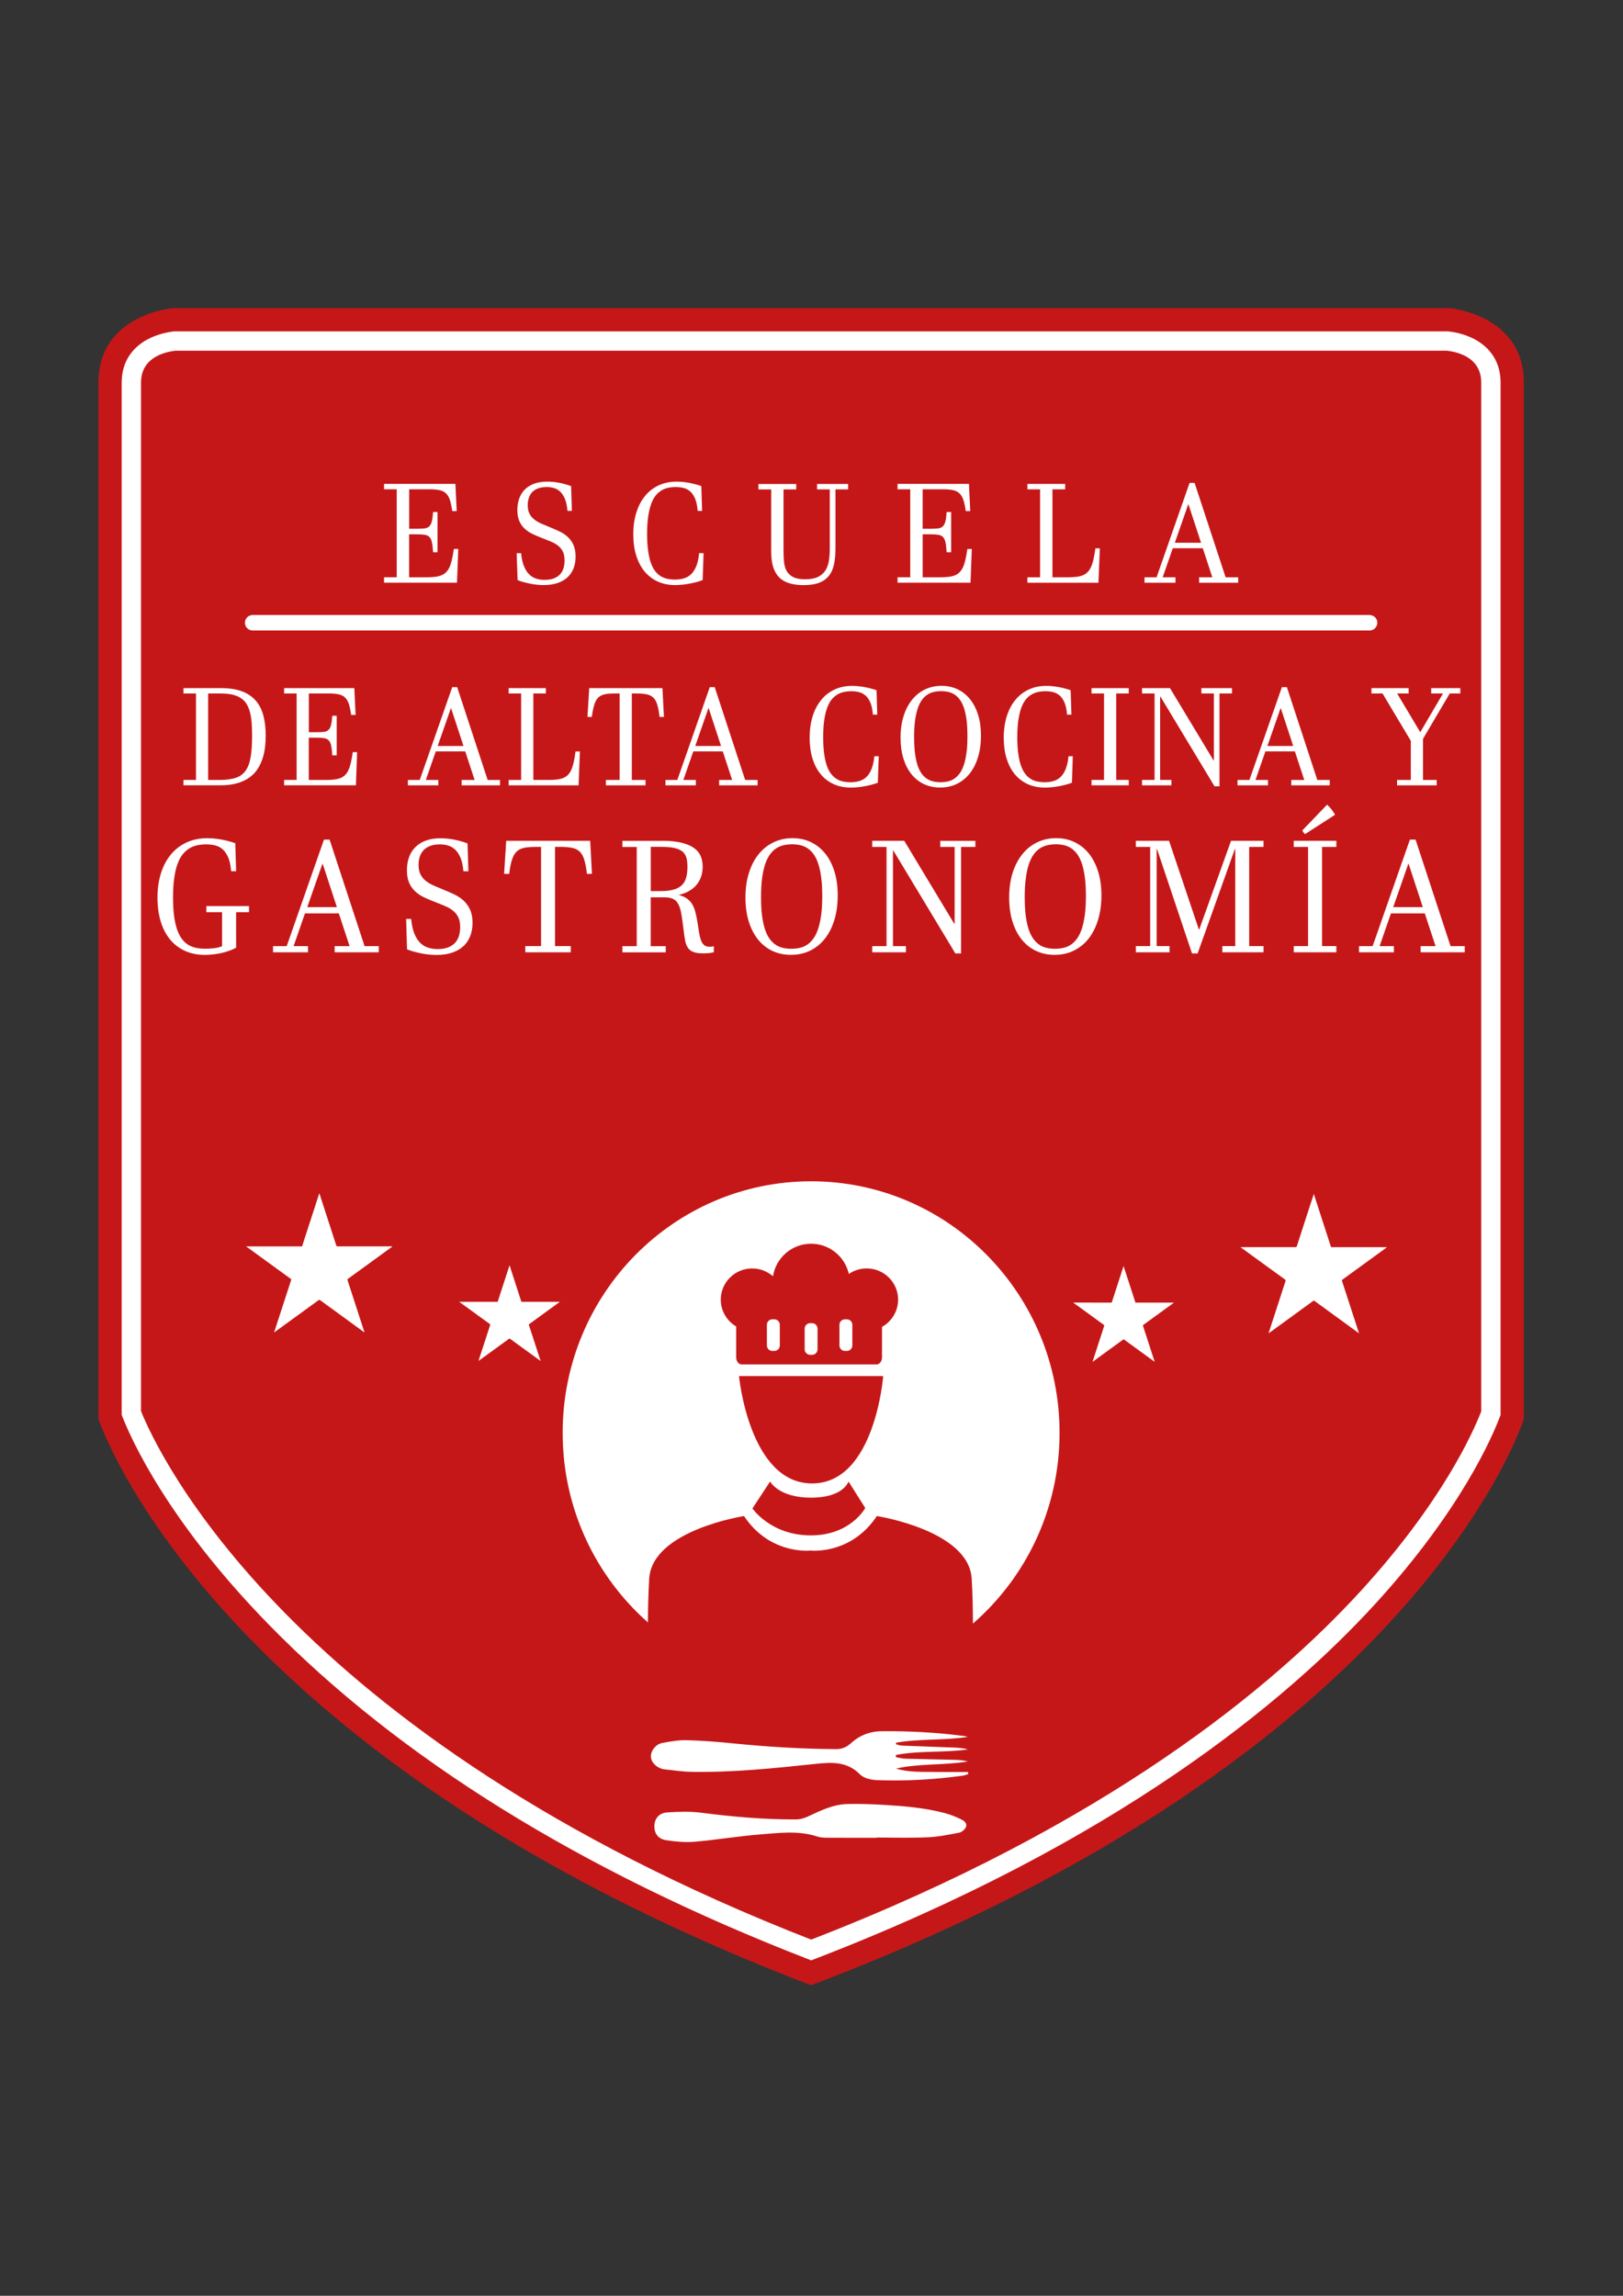 <?xml version="1.0" encoding="utf-8"?>
<!-- Generator: Adobe Illustrator 24.2.0, SVG Export Plug-In . SVG Version: 6.00 Build 0)  -->
<svg version="1.1" id="Capa_1" xmlns="http://www.w3.org/2000/svg" xmlns:xlink="http://www.w3.org/1999/xlink" x="0px" y="0px"
	 viewBox="0 0 595.28 841.89" style="enable-background:new 0 0 595.28 841.89;" xml:space="preserve">
<rect x="0" y="0" width="595.28" height="841.89" fill="#333333" stroke="none"/>
<style type="text/css">
	.st0{fill:#C61718;}
	.st1{fill:#FFFFFF;}
	.st2{fill-rule:evenodd;clip-rule:evenodd;fill:#FFFFFF;}
</style>
<g>
	<g>
		<path class="st0" d="M531.55,113H298.67h-1.16h-0.02h-2.2H63.45c0,0-27.34,2.18-27.34,27.34c0,25.16,0,379.95,0,379.95
			S75.85,643.41,297.51,728l0,0c0.09-0.03,0,0,0,0l0.28-0.11c223.35-84.61,261.11-207.6,261.11-207.6s0-354.79,0-379.95
			C558.89,115.18,531.55,113,531.55,113z"/>
		<path class="st1" d="M297.51,718.88l-1.27-0.5c-83.15-32.27-149.63-73.51-197.6-122.57c-37.1-37.95-50.53-68.05-53.78-76.37
			l-0.23-0.63V140.34c0-12.23,9.83-17.72,19.03-18.8l0.42-0.02h467.07l0.21,0.02c9.19,1.06,19.02,6.54,19.02,18.8v378.53l-0.24,0.61
			c-2.8,7.44-14.35,34.35-45.64,68.58c-32.93,36.01-95.34,87.86-205.7,130.33L297.51,718.88z M51.72,517.48
			c5.83,14.53,53.51,118.79,245.8,193.79c108.26-41.89,169.46-92.69,201.73-128.01c29.65-32.43,40.96-57.81,44.03-65.7V140.34
			c0-8.84-7.77-11.15-12.54-11.73H64.28c-4.78,0.6-12.56,2.92-12.56,11.73V517.48z"/>
		<path class="st1" d="M297.86,485.22h-0.71c-1.12,0-2.02,0.91-2.02,2.01v7.57c0,1.12,0.9,2.02,2.02,2.02h0.71c1.09,0,2-0.9,2-2.02
			v-7.57C299.86,486.13,298.95,485.22,297.86,485.22z"/>
		<path class="st1" d="M284,483.8h-0.7c-1.12,0-2.02,0.91-2.02,2.01v7.57c0,1.11,0.91,2.02,2.02,2.02h0.7c1.12,0,2.02-0.9,2.02-2.02
			v-7.57C286.02,484.71,285.11,483.8,284,483.8z"/>
		<path class="st1" d="M310.61,483.8h-0.7c-1.12,0-2.02,0.91-2.02,2.01v7.57c0,1.11,0.9,2.02,2.02,2.02h0.7
			c1.11,0,2.01-0.9,2.01-2.02v-7.57C312.63,484.71,311.72,483.8,310.61,483.8z"/>
		<path class="st1" d="M297.49,433.19c-50.33,0-91.12,41.3-91.12,92.24c0,27.76,12.11,52.62,31.28,69.54
			c0.01-5.11,0.14-10.67,0.47-16.08c1.06-17.74,34.77-22.94,34.77-22.94c8.9,13.41,22.41,12.81,24.25,12.67l0-0.03
			c0,0,0.05,0,0.11,0.01c0.06-0.01,0.12-0.01,0.12-0.01v0.03c1.83,0.14,15.34,0.74,24.24-12.67c0,0,33.71,5.2,34.78,22.94
			c0.34,5.57,0.45,11.27,0.46,16.49c19.45-16.91,31.77-41.98,31.77-69.95C388.63,474.49,347.83,433.19,297.49,433.19z
			 M297.38,563.04c-14.68,0-21.41-9.88-21.41-9.88l6.49-9.87c0,0,3.08,5.92,15.02,5.92c11.95,0,13.73-5.92,13.73-5.92l6.14,9.69
			C317.35,552.98,312.03,563.04,297.38,563.04z M297.86,543.99c-23.07,0-26.81-39.37-26.81-39.37h52.88
			C323.93,504.62,320.95,543.99,297.86,543.99z M323.5,486.58v11.2c0,1.42-0.91,2.58-2.01,2.58h-49.46c-1.11,0-2.01-1.16-2.01-2.58
			v-11.35c-3.38-1.99-5.66-5.65-5.66-9.84c0-6.31,5.16-11.44,11.52-11.44c2.93,0,5.58,1.09,7.63,2.86
			c1.08-6.76,6.91-11.92,13.98-11.92c6.77,0,12.42,4.74,13.85,11.08c1.85-1.28,4.11-2.03,6.53-2.03c6.36,0,11.54,5.13,11.54,11.44
			C329.41,480.88,327.01,484.61,323.5,486.58z"/>
		<path class="st2" d="M133.68,488.63c-1-0.72-1.92-1.39-2.85-2.07c-4.48-3.25-8.94-6.49-13.4-9.76c-0.25-0.18-0.41-0.15-0.64,0.02
			c-5.32,3.87-10.63,7.73-15.95,11.59c-0.07,0.06-0.15,0.11-0.3,0.2c0.28-0.85,0.54-1.62,0.78-2.41c1.82-5.57,3.62-11.17,5.45-16.76
			c0.08-0.24,0.02-0.37-0.18-0.51c-5.32-3.86-10.64-7.73-15.95-11.59c-0.1-0.08-0.2-0.15-0.37-0.28c6.88,0,13.7,0,20.52,0
			c2.11-6.49,4.2-12.96,6.33-19.51c0.55,1.71,1.09,3.32,1.6,4.94c1.54,4.72,3.07,9.45,4.6,14.19c0.09,0.29,0.23,0.37,0.52,0.37
			c6.54,0,13.1,0,19.66,0c0.12,0,0.25,0,0.47,0c-0.16,0.13-0.24,0.21-0.34,0.28c-5.32,3.87-10.64,7.73-15.96,11.59
			c-0.24,0.17-0.28,0.31-0.19,0.58c2.04,6.25,4.08,12.51,6.1,18.76C133.6,488.35,133.63,488.44,133.68,488.63z"/>
		<path class="st2" d="M198.27,499.08c-0.67-0.49-1.31-0.96-1.95-1.41c-3.08-2.25-6.15-4.47-9.23-6.71c-0.17-0.13-0.27-0.12-0.42,0
			c-3.66,2.66-7.31,5.32-10.97,7.97c-0.04,0.03-0.09,0.07-0.21,0.13c0.19-0.57,0.37-1.12,0.54-1.65c1.24-3.85,2.49-7.68,3.75-11.52
			c0.06-0.17,0.01-0.26-0.13-0.36c-3.66-2.65-7.31-5.31-10.97-7.96c-0.08-0.04-0.14-0.11-0.25-0.19c4.73,0,9.42,0,14.11,0
			c1.44-4.47,2.89-8.92,4.35-13.41c0.37,1.17,0.73,2.28,1.09,3.39c1.06,3.26,2.12,6.51,3.16,9.76c0.07,0.2,0.16,0.26,0.36,0.26
			c4.5,0,9.01,0,13.52,0c0.08,0,0.17,0,0.31,0c-0.11,0.08-0.17,0.13-0.23,0.18c-3.64,2.67-7.3,5.32-10.96,7.97
			c-0.17,0.12-0.21,0.21-0.14,0.4c1.41,4.29,2.81,8.59,4.2,12.89C198.22,498.9,198.23,498.96,198.27,499.08z"/>
		<path class="st2" d="M465.32,488.93c1-0.72,1.93-1.4,2.86-2.07c4.46-3.24,8.94-6.49,13.39-9.75c0.26-0.19,0.41-0.16,0.64,0.01
			c5.31,3.88,10.62,7.74,15.94,11.6c0.07,0.05,0.16,0.11,0.3,0.21c-0.27-0.86-0.53-1.63-0.77-2.41c-1.82-5.6-3.63-11.18-5.46-16.77
			c-0.08-0.25-0.02-0.37,0.18-0.52c5.32-3.86,10.64-7.72,15.95-11.59c0.11-0.06,0.21-0.16,0.37-0.29c-6.87,0-13.7,0-20.52,0
			c-2.11-6.49-4.21-12.96-6.32-19.5c-0.58,1.7-1.1,3.32-1.63,4.94c-1.54,4.73-3.06,9.45-4.59,14.18c-0.09,0.29-0.22,0.37-0.52,0.37
			c-6.56,0-13.11,0-19.65,0c-0.13,0-0.25,0-0.48,0c0.16,0.13,0.25,0.21,0.35,0.29c5.31,3.86,10.62,7.72,15.95,11.58
			c0.24,0.18,0.28,0.32,0.18,0.59c-2.02,6.25-4.06,12.51-6.09,18.76C465.4,488.65,465.38,488.74,465.32,488.93z"/>
		<path class="st2" d="M400.74,499.4c0.68-0.5,1.32-0.98,1.93-1.43c3.08-2.24,6.16-4.46,9.23-6.7c0.17-0.12,0.29-0.11,0.44,0
			c3.65,2.66,7.3,5.32,10.96,7.98c0.05,0.03,0.11,0.07,0.2,0.13c-0.18-0.58-0.35-1.12-0.53-1.65c-1.24-3.83-2.49-7.68-3.74-11.52
			c-0.05-0.17-0.02-0.25,0.12-0.36c3.65-2.65,7.31-5.31,10.96-7.96c0.07-0.05,0.14-0.11,0.25-0.2c-4.72,0-9.42,0-14.1,0
			c-1.45-4.47-2.89-8.9-4.36-13.41c-0.36,1.17-0.73,2.28-1.1,3.4c-1.05,3.25-2.11,6.49-3.16,9.74c-0.07,0.2-0.16,0.26-0.35,0.26
			c-4.51-0.01-9.01-0.01-13.51-0.01c-0.09,0-0.19,0-0.33,0c0.11,0.09,0.17,0.14,0.24,0.19c3.65,2.66,7.3,5.32,10.96,7.97
			c0.16,0.12,0.18,0.22,0.13,0.41c-1.4,4.29-2.79,8.59-4.18,12.9C400.78,499.2,400.76,499.26,400.74,499.4z"/>
		<path class="st1" d="M502.32,231.2H92.67c-1.57,0-2.84-1.26-2.84-2.83c0-1.57,1.27-2.84,2.84-2.84h409.66
			c1.56,0,2.84,1.27,2.84,2.84C505.16,229.94,503.88,231.2,502.32,231.2z"/>
		<g>
			<path class="st1" d="M150.06,193.9h3.04c1.05,0,1.92-0.05,2.62-0.13c0.71-0.09,1.26-0.32,1.69-0.71c0.42-0.4,0.76-1.01,0.96-1.83
				c0.23-0.82,0.37-1.97,0.47-3.48h1.64v14.77h-1.64c-0.08-1.52-0.22-2.71-0.41-3.57c-0.17-0.88-0.47-1.54-0.89-1.99
				c-0.43-0.44-0.99-0.73-1.7-0.84c-0.7-0.12-1.62-0.18-2.74-0.18h-3.04v15.76h6.16c1.21,0,2.27-0.05,3.2-0.15
				c0.92-0.1,1.71-0.29,2.39-0.55c0.68-0.26,1.27-0.64,1.77-1.12c0.49-0.48,0.92-1.11,1.27-1.87c0.36-0.77,0.66-1.7,0.91-2.8
				c0.26-1.1,0.48-2.4,0.7-3.9h1.63l-0.47,12.37h-26.76v-2h4.65v-32.26h-4.65v-1.99h26.17l0.48,10h-1.63
				c-0.24-1.67-0.52-3.02-0.86-4.06c-0.34-1.03-0.81-1.84-1.43-2.44c-0.61-0.59-1.41-0.99-2.38-1.2c-0.99-0.21-2.25-0.31-3.76-0.31
				h-7.37V193.9z"/>
			<path class="st1" d="M189.5,202.85h1.64c0.16,1.89,0.51,3.48,1.03,4.74c0.5,1.25,1.14,2.26,1.9,3.01
				c0.75,0.75,1.61,1.28,2.57,1.59c0.98,0.31,2.01,0.45,3.1,0.45c1.3,0,2.41-0.16,3.34-0.51c0.91-0.35,1.69-0.84,2.28-1.46
				c0.6-0.63,1.04-1.38,1.3-2.24c0.28-0.88,0.41-1.83,0.41-2.88c0-1.3-0.2-2.37-0.6-3.21c-0.4-0.84-0.96-1.55-1.68-2.15
				c-0.73-0.58-1.59-1.1-2.6-1.53c-1.02-0.43-2.12-0.87-3.34-1.34c-1.21-0.47-2.36-0.95-3.46-1.47c-1.09-0.51-2.05-1.15-2.9-1.92
				c-0.84-0.76-1.5-1.7-2-2.81c-0.49-1.11-0.74-2.47-0.74-4.12c0-1.55,0.24-2.97,0.71-4.25c0.45-1.28,1.15-2.37,2.07-3.28
				c0.92-0.91,2.05-1.61,3.41-2.11c1.37-0.49,2.95-0.74,4.74-0.74c0.72,0,1.45,0.03,2.22,0.1c0.76,0.08,1.52,0.19,2.27,0.34
				c0.76,0.14,1.5,0.32,2.23,0.53c0.72,0.21,1.42,0.43,2.07,0.68l0.28,9.06h-1.63c-0.14-1.8-0.45-3.26-0.92-4.39
				c-0.49-1.13-1.06-2.02-1.75-2.66c-0.7-0.64-1.47-1.09-2.32-1.32c-0.84-0.24-1.7-0.36-2.59-0.36c-1.18,0-2.2,0.15-3.08,0.46
				c-0.88,0.3-1.59,0.74-2.17,1.32c-0.58,0.57-1,1.28-1.29,2.1c-0.29,0.82-0.44,1.75-0.44,2.79c0,1.23,0.21,2.25,0.62,3.06
				c0.4,0.82,0.97,1.53,1.71,2.11c0.73,0.59,1.62,1.11,2.66,1.58c1.04,0.45,2.18,0.93,3.41,1.43c1.14,0.46,2.27,0.96,3.36,1.48
				c1.09,0.53,2.06,1.18,2.91,1.97c0.87,0.79,1.57,1.76,2.09,2.91c0.52,1.16,0.79,2.6,0.79,4.31c0,1.66-0.27,3.14-0.8,4.43
				c-0.54,1.3-1.3,2.39-2.3,3.28c-1.01,0.88-2.23,1.55-3.66,2.02c-1.45,0.46-3.09,0.7-4.9,0.7c-0.8,0-1.61-0.04-2.46-0.13
				c-0.85-0.08-1.67-0.2-2.51-0.38c-0.84-0.17-1.65-0.36-2.44-0.57c-0.8-0.22-1.53-0.46-2.2-0.75L189.5,202.85z"/>
			<path class="st1" d="M258.05,202.85l-0.33,9.88c-0.74,0.28-1.56,0.54-2.42,0.76c-0.85,0.23-1.73,0.41-2.61,0.57
				c-0.88,0.16-1.76,0.29-2.62,0.37c-0.87,0.08-1.66,0.13-2.41,0.13c-2.37,0-4.51-0.44-6.41-1.3c-1.9-0.86-3.51-2.1-4.85-3.71
				c-1.33-1.6-2.34-3.56-3.06-5.85c-0.71-2.29-1.06-4.88-1.06-7.76c0-2.94,0.37-5.61,1.12-7.98c0.74-2.38,1.8-4.41,3.2-6.1
				c1.37-1.69,3.06-2.98,5.01-3.89c1.98-0.91,4.16-1.35,6.59-1.35c0.68,0,1.4,0.03,2.16,0.1c0.77,0.08,1.54,0.19,2.32,0.33
				c0.77,0.15,1.55,0.31,2.33,0.52c0.77,0.19,1.51,0.42,2.22,0.67l0.28,9.1h-1.62c-0.15-1.81-0.44-3.29-0.92-4.43
				c-0.48-1.14-1.07-2.03-1.78-2.66c-0.71-0.63-1.52-1.07-2.42-1.3c-0.9-0.23-1.86-0.35-2.87-0.35c-1.02,0-2.01,0.1-2.91,0.3
				c-0.92,0.2-1.77,0.54-2.54,1.05c-0.79,0.5-1.5,1.17-2.13,1.99c-0.63,0.84-1.16,1.89-1.59,3.17c-0.43,1.29-0.78,2.8-1.03,4.55
				c-0.23,1.76-0.36,3.8-0.36,6.13c0,2.3,0.13,4.32,0.36,6.04c0.23,1.72,0.57,3.2,0.98,4.45c0.43,1.25,0.95,2.28,1.57,3.08
				c0.6,0.81,1.29,1.44,2.06,1.91c0.75,0.47,1.57,0.8,2.45,0.99c0.87,0.18,1.81,0.28,2.79,0.28c1.19,0,2.27-0.15,3.27-0.44
				c1-0.29,1.9-0.8,2.66-1.53c0.76-0.74,1.41-1.72,1.91-2.97c0.51-1.25,0.85-2.83,1.04-4.76H258.05z"/>
			<path class="st1" d="M287.38,201.98c0,1.43,0.06,2.78,0.18,4.05c0.11,1.26,0.43,2.36,0.95,3.31c0.53,0.95,1.31,1.7,2.38,2.26
				c1.06,0.55,2.54,0.83,4.43,0.83c1.94,0,3.49-0.29,4.67-0.85c1.18-0.58,2.09-1.37,2.74-2.38c0.64-1,1.08-2.19,1.29-3.56
				c0.21-1.37,0.32-2.86,0.32-4.45v-21.73h-4.66v-1.99h11.39v1.99h-4.64v21.45c0,2.23-0.17,4.2-0.5,5.89
				c-0.34,1.7-0.97,3.13-1.84,4.27c-0.89,1.15-2.09,2.02-3.59,2.61c-1.52,0.59-3.43,0.89-5.76,0.89c-2.09,0-3.86-0.25-5.38-0.73
				c-1.49-0.48-2.73-1.22-3.7-2.24c-0.96-1.02-1.67-2.3-2.14-3.87c-0.46-1.58-0.67-3.44-0.67-5.61v-22.65h-4.67v-1.99h13.86v1.99
				h-4.66V201.98z"/>
			<path class="st1" d="M338.42,193.9h3.05c1.04,0,1.92-0.05,2.61-0.13c0.69-0.09,1.26-0.32,1.69-0.71c0.43-0.4,0.75-1.01,0.97-1.83
				c0.22-0.82,0.37-1.97,0.46-3.48h1.66v14.77h-1.66c-0.08-1.52-0.22-2.71-0.4-3.57c-0.19-0.88-0.5-1.54-0.9-1.99
				c-0.43-0.44-1-0.73-1.71-0.84c-0.68-0.12-1.61-0.18-2.73-0.18h-3.05v15.76h6.16c1.23,0,2.29-0.05,3.2-0.15
				c0.92-0.1,1.71-0.29,2.4-0.55c0.69-0.26,1.27-0.64,1.75-1.12c0.49-0.48,0.91-1.11,1.28-1.87c0.36-0.77,0.66-1.7,0.9-2.8
				c0.25-1.1,0.48-2.4,0.7-3.9h1.63l-0.46,12.37h-26.77v-2h4.66v-32.26h-4.66v-1.99h26.19l0.47,10h-1.64
				c-0.22-1.67-0.51-3.02-0.86-4.06c-0.34-1.03-0.82-1.84-1.44-2.44c-0.61-0.59-1.4-0.99-2.39-1.2c-0.98-0.21-2.24-0.31-3.73-0.31
				h-7.39V193.9z"/>
			<path class="st1" d="M391.48,211.7c1.21,0,2.27-0.05,3.19-0.15c0.92-0.1,1.72-0.29,2.41-0.56c0.69-0.27,1.29-0.66,1.79-1.15
				c0.49-0.49,0.93-1.12,1.28-1.91c0.37-0.78,0.67-1.73,0.92-2.86c0.26-1.12,0.49-2.45,0.69-3.99h1.64l-0.52,12.62h-26.05v-2h4.65
				v-32.26h-4.65v-1.99h13.85v1.99h-4.66v32.26H391.48z"/>
			<path class="st1" d="M431.13,211.7v2h-11.35v-2h4.43l12.1-34.62h1.84l11.38,34.62h4.61v2h-14.34v-2h4.85l-3.49-10.65h-11.01
				l-3.7,10.65H431.13z M435.81,184.96l-4.91,14.07h9.62l-4.62-14.07H435.81z"/>
		</g>
		<g>
			<path class="st1" d="M67.29,287.98v-1.97h4.59V254.3h-4.59v-1.96h13.84c3.08,0,5.68,0.42,7.76,1.23
				c2.09,0.82,3.75,1.98,5.03,3.49c1.27,1.51,2.17,3.34,2.71,5.48c0.55,2.14,0.82,4.54,0.82,7.19c0,1.53-0.09,3.05-0.28,4.55
				c-0.19,1.49-0.53,2.91-1,4.27c-0.48,1.35-1.12,2.6-1.9,3.76c-0.81,1.16-1.82,2.15-3.07,2.99c-1.23,0.84-2.71,1.5-4.42,1.97
				c-1.7,0.48-3.71,0.71-5.99,0.71H67.29z M76.34,286.02h4.14c2.36,0,4.31-0.25,5.86-0.74c1.55-0.49,2.77-1.34,3.67-2.57
				c0.91-1.23,1.54-2.89,1.9-4.98c0.38-2.1,0.55-4.75,0.55-7.95c0-1.75-0.05-3.36-0.17-4.81c-0.11-1.45-0.33-2.75-0.64-3.9
				c-0.29-1.14-0.73-2.14-1.26-2.99c-0.53-0.84-1.25-1.55-2.09-2.11c-0.84-0.54-1.87-0.96-3.08-1.25c-1.2-0.27-2.62-0.41-4.25-0.41
				h-4.63V286.02z"/>
			<path class="st1" d="M113.24,268.51h2.99c1.03,0,1.9-0.05,2.57-0.12c0.69-0.08,1.24-0.32,1.66-0.7c0.43-0.39,0.74-0.98,0.95-1.79
				c0.22-0.81,0.37-1.95,0.46-3.42h1.62v14.52h-1.62c-0.08-1.49-0.21-2.66-0.39-3.52c-0.17-0.86-0.48-1.51-0.89-1.95
				c-0.42-0.45-0.97-0.71-1.65-0.83c-0.7-0.12-1.6-0.18-2.7-0.18h-2.99v15.5h6.07c1.2,0,2.23-0.05,3.14-0.14
				c0.9-0.11,1.69-0.28,2.36-0.54c0.67-0.27,1.25-0.63,1.73-1.11c0.49-0.47,0.9-1.09,1.25-1.84c0.36-0.75,0.65-1.67,0.9-2.75
				c0.24-1.08,0.47-2.36,0.69-3.83h1.59l-0.44,12.17h-26.33v-1.97h4.58V254.3h-4.58v-1.96h25.75l0.46,9.84h-1.61
				c-0.24-1.63-0.52-2.96-0.84-3.98c-0.35-1.03-0.81-1.83-1.41-2.41c-0.61-0.58-1.4-0.97-2.36-1.18c-0.97-0.21-2.19-0.31-3.67-0.31
				h-7.26V268.51z"/>
			<path class="st1" d="M160.77,286.02v1.97H149.6v-1.97h4.35l11.92-34.04h1.81l11.18,34.04h4.54v1.97h-14.09v-1.97h4.77
				l-3.44-10.47h-10.81l-3.64,10.47H160.77z M165.37,259.72l-4.84,13.84H170l-4.55-13.84H165.37z"/>
			<path class="st1" d="M201.02,286.02c1.18,0,2.23-0.05,3.13-0.14c0.9-0.11,1.68-0.29,2.36-0.55c0.68-0.27,1.27-0.65,1.75-1.12
				c0.49-0.49,0.92-1.11,1.26-1.88c0.34-0.76,0.65-1.7,0.9-2.81c0.24-1.1,0.48-2.42,0.67-3.94h1.61l-0.5,12.41h-25.63v-1.97h4.57
				V254.3h-4.57v-1.96h13.63v1.96h-4.58v31.71H201.02z"/>
			<path class="st1" d="M216.12,252.34h26.85l0.55,10.57h-1.6c-0.22-1.83-0.49-3.3-0.83-4.43c-0.33-1.13-0.81-2-1.42-2.61
				c-0.62-0.61-1.41-1.03-2.39-1.24c-0.98-0.21-2.21-0.32-3.7-0.32h-1.84v31.71h5.03v1.97h-14.54v-1.97h5.04V254.3h-1.74
				c-0.99,0-1.87,0.05-2.65,0.12c-0.76,0.08-1.43,0.24-2,0.46c-0.58,0.24-1.07,0.55-1.47,0.96c-0.42,0.41-0.76,0.93-1.05,1.57
				c-0.3,0.63-0.54,1.4-0.74,2.3c-0.22,0.89-0.39,1.96-0.55,3.19h-1.6L216.12,252.34z"/>
			<path class="st1" d="M255.22,286.02v1.97h-11.14v-1.97h4.35l11.9-34.04h1.81l11.17,34.04h4.55v1.97h-14.1v-1.97h4.78l-3.44-10.47
				h-10.82l-3.64,10.47H255.22z M259.83,259.72L255,273.56h9.46l-4.53-13.84H259.83z"/>
			<path class="st1" d="M322.3,277.32l-0.33,9.71c-0.74,0.28-1.51,0.52-2.37,0.75c-0.84,0.22-1.7,0.41-2.57,0.56
				c-0.88,0.16-1.73,0.28-2.58,0.36c-0.85,0.08-1.63,0.12-2.37,0.12c-2.33,0-4.44-0.42-6.31-1.27c-1.88-0.85-3.47-2.06-4.76-3.64
				c-1.32-1.59-2.31-3.51-3.01-5.76c-0.7-2.26-1.04-4.81-1.04-7.63c0-2.9,0.37-5.5,1.09-7.84c0.73-2.35,1.78-4.34,3.14-6
				c1.35-1.66,3-2.93,4.94-3.83c1.92-0.9,4.08-1.33,6.47-1.33c0.67,0,1.39,0.03,2.13,0.11c0.76,0.07,1.52,0.19,2.28,0.32
				c0.77,0.13,1.54,0.3,2.29,0.5c0.76,0.2,1.5,0.42,2.19,0.67l0.27,8.95h-1.6c-0.14-1.78-0.43-3.23-0.9-4.35
				c-0.47-1.12-1.05-1.99-1.75-2.61c-0.71-0.62-1.49-1.05-2.38-1.28c-0.9-0.24-1.84-0.35-2.82-0.35c-1.02,0-1.97,0.1-2.87,0.3
				c-0.9,0.19-1.73,0.54-2.51,1.03c-0.77,0.49-1.46,1.14-2.1,1.95c-0.6,0.83-1.13,1.87-1.56,3.12c-0.43,1.25-0.76,2.75-1,4.47
				c-0.24,1.73-0.34,3.73-0.34,6.02c0,2.27,0.11,4.25,0.34,5.95c0.22,1.7,0.55,3.15,0.97,4.39c0.42,1.22,0.93,2.23,1.54,3.02
				c0.61,0.8,1.29,1.43,2.03,1.89c0.73,0.47,1.54,0.79,2.4,0.96c0.87,0.18,1.79,0.28,2.75,0.28c1.16,0,2.23-0.15,3.22-0.44
				c0.99-0.28,1.86-0.78,2.61-1.5c0.76-0.72,1.39-1.7,1.87-2.92c0.5-1.22,0.85-2.79,1.03-4.68H322.3z"/>
			<path class="st1" d="M330.3,270.49c0-2.93,0.38-5.56,1.12-7.9c0.74-2.34,1.77-4.33,3.09-5.97c1.33-1.65,2.91-2.91,4.76-3.8
				c1.83-0.88,3.86-1.32,6.06-1.32c2.17,0,4.13,0.43,5.92,1.28c1.78,0.86,3.29,2.08,4.57,3.66c1.27,1.59,2.25,3.52,2.94,5.77
				c0.7,2.26,1.04,4.78,1.04,7.58c0,2.75-0.33,5.29-1.02,7.62c-0.67,2.33-1.65,4.34-2.94,6.02c-1.28,1.69-2.85,3-4.72,3.95
				c-1.84,0.94-3.95,1.42-6.28,1.42c-2.19,0-4.19-0.42-5.98-1.27c-1.79-0.85-3.31-2.07-4.58-3.65c-1.27-1.59-2.24-3.51-2.95-5.78
				C330.65,275.85,330.3,273.3,330.3,270.49z M335.28,270.35c0,2.26,0.11,4.23,0.32,5.92c0.23,1.69,0.54,3.15,0.93,4.37
				c0.43,1.21,0.91,2.22,1.48,3.02c0.58,0.8,1.24,1.43,1.96,1.91c0.72,0.47,1.49,0.8,2.34,1c0.84,0.19,1.71,0.28,2.65,0.28
				c0.94,0,1.82-0.09,2.67-0.28c0.85-0.19,1.63-0.52,2.37-1.01c0.73-0.48,1.39-1.13,1.99-1.95c0.6-0.82,1.11-1.85,1.53-3.1
				c0.42-1.26,0.74-2.74,0.97-4.47c0.25-1.73,0.34-3.74,0.34-6.05c0-2.25-0.09-4.23-0.31-5.92c-0.22-1.69-0.53-3.16-0.94-4.38
				c-0.4-1.23-0.91-2.24-1.48-3.04c-0.58-0.8-1.21-1.44-1.94-1.92c-0.71-0.47-1.47-0.8-2.32-0.99c-0.85-0.19-1.73-0.29-2.67-0.29
				c-0.92,0-1.83,0.1-2.68,0.3c-0.85,0.19-1.65,0.53-2.38,1c-0.72,0.48-1.39,1.13-1.99,1.95c-0.59,0.83-1.11,1.86-1.52,3.1
				c-0.42,1.25-0.75,2.73-0.99,4.46C335.38,266.02,335.28,268.04,335.28,270.35z"/>
			<path class="st1" d="M393.48,277.32l-0.32,9.71c-0.74,0.28-1.51,0.52-2.36,0.75c-0.87,0.22-1.72,0.41-2.59,0.56
				c-0.87,0.16-1.73,0.28-2.58,0.36c-0.84,0.08-1.63,0.12-2.36,0.12c-2.35,0-4.45-0.42-6.32-1.27c-1.87-0.85-3.46-2.06-4.75-3.64
				c-1.32-1.59-2.3-3.51-3.01-5.76c-0.69-2.26-1.04-4.81-1.04-7.63c0-2.9,0.38-5.5,1.1-7.84c0.74-2.35,1.78-4.34,3.15-6
				c1.34-1.66,2.99-2.93,4.94-3.83c1.92-0.9,4.08-1.33,6.46-1.33c0.67,0,1.38,0.03,2.13,0.11c0.75,0.07,1.51,0.19,2.29,0.32
				c0.78,0.13,1.53,0.3,2.29,0.5c0.75,0.2,1.48,0.42,2.18,0.67l0.28,8.95h-1.6c-0.14-1.78-0.43-3.23-0.9-4.35
				c-0.46-1.12-1.05-1.99-1.75-2.61c-0.72-0.62-1.51-1.05-2.39-1.28c-0.89-0.24-1.83-0.35-2.83-0.35c-1,0-1.96,0.1-2.86,0.3
				c-0.9,0.19-1.75,0.54-2.5,1.03c-0.79,0.49-1.47,1.14-2.09,1.95c-0.62,0.83-1.14,1.87-1.57,3.12c-0.44,1.25-0.76,2.75-1.01,4.47
				c-0.23,1.73-0.35,3.73-0.35,6.02c0,2.27,0.12,4.25,0.35,5.95c0.22,1.7,0.55,3.15,0.98,4.39c0.42,1.22,0.93,2.23,1.54,3.02
				c0.6,0.8,1.27,1.43,2.02,1.89c0.74,0.47,1.54,0.79,2.41,0.96c0.87,0.18,1.78,0.28,2.76,0.28c1.15,0,2.22-0.15,3.22-0.44
				c0.99-0.28,1.85-0.78,2.61-1.5c0.76-0.72,1.38-1.7,1.87-2.92c0.5-1.22,0.84-2.79,1.02-4.68H393.48z"/>
			<path class="st1" d="M409.4,254.3v31.71h4.59v1.97h-13.64v-1.97h4.58V254.3h-4.58v-1.96h13.64v1.96H409.4z"/>
			<path class="st1" d="M447.28,288.35h-1.82l-19.83-32.89l-0.12,0.02v30.53h4.14v1.97h-10.77v-1.97h4.59V254.3h-4.59v-1.96h10.24
				l16,26.54l0.1-0.02V254.3h-4.58v-1.96h11.23v1.96h-4.59V288.35z"/>
			<path class="st1" d="M465.07,286.02v1.97H453.9v-1.97h4.36l11.91-34.04H472l11.16,34.04h4.55v1.97h-14.09v-1.97h4.76l-3.45-10.47
				h-10.81l-3.64,10.47H465.07z M469.68,259.72l-4.83,13.84h9.47l-4.55-13.84H469.68z"/>
			<path class="st1" d="M503.02,252.34h13.63v1.96h-4.21l8.48,14.21l8.34-14.21h-4.33v-1.96h10.68v1.96h-3.88l-9.81,16.64v15.08
				h5.03v1.97h-14.54v-1.97h5.05v-14.34l-10.38-17.37h-4.06V252.34z"/>
		</g>
		<g>
			<path class="st1" d="M86.61,347.55c-0.84,0.45-1.76,0.84-2.75,1.18c-0.97,0.33-1.95,0.61-2.95,0.82c-1.01,0.2-2,0.37-2.98,0.46
				c-0.98,0.11-1.89,0.16-2.73,0.16c-2.74,0-5.17-0.49-7.33-1.46c-2.16-0.98-3.98-2.37-5.49-4.18c-1.5-1.82-2.64-4.02-3.43-6.6
				c-0.79-2.59-1.19-5.51-1.19-8.75c0-3.32,0.44-6.32,1.29-9.01c0.87-2.69,2.08-4.98,3.68-6.88c1.59-1.9,3.52-3.37,5.77-4.39
				c2.25-1.02,4.77-1.53,7.55-1.53c1.59,0,3.29,0.17,5.1,0.49c1.8,0.33,3.51,0.78,5.14,1.34l0.32,10.28h-1.84
				c-0.16-2.05-0.5-3.71-1.05-5c-0.55-1.29-1.21-2.29-2.02-3c-0.81-0.71-1.73-1.2-2.75-1.46c-1.03-0.26-2.11-0.39-3.25-0.39
				c-1.19,0-2.31,0.12-3.38,0.34c-1.04,0.23-2.04,0.62-2.94,1.19c-0.91,0.56-1.74,1.32-2.46,2.25c-0.74,0.95-1.35,2.14-1.87,3.58
				c-0.51,1.44-0.91,3.16-1.17,5.14c-0.28,1.99-0.41,4.28-0.41,6.91c0,2.59,0.12,4.85,0.37,6.79c0.26,1.95,0.63,3.61,1.12,5.01
				c0.47,1.38,1.06,2.54,1.75,3.45c0.68,0.93,1.47,1.65,2.32,2.17c0.87,0.52,1.81,0.89,2.81,1.11c1.02,0.22,2.1,0.33,3.23,0.33
				c1.13,0,2.23-0.05,3.31-0.16c1.07-0.1,2.09-0.35,3.08-0.75v-12.47h-5.78v-2.24h15.65v2.24h-4.73V347.55z"/>
			<path class="st1" d="M112.97,346.96v2.26h-12.82v-2.26h5.01l13.66-39.06h2.07l12.83,39.06h5.2v2.26h-16.18v-2.26h5.48
				l-3.95-12.01h-12.41l-4.18,12.01H112.97z M118.24,316.79l-5.54,15.87h10.86l-5.2-15.87H118.24z"/>
			<path class="st1" d="M148.96,336.97h1.84c0.2,2.13,0.58,3.92,1.16,5.36c0.57,1.42,1.29,2.55,2.13,3.4
				c0.86,0.84,1.82,1.45,2.92,1.79c1.09,0.35,2.26,0.52,3.49,0.52c1.47,0,2.73-0.2,3.77-0.59c1.04-0.4,1.91-0.95,2.57-1.65
				c0.67-0.7,1.18-1.55,1.48-2.53c0.29-0.99,0.46-2.07,0.46-3.25c0-1.46-0.22-2.67-0.67-3.61c-0.47-0.95-1.09-1.75-1.92-2.41
				c-0.8-0.67-1.79-1.25-2.93-1.73c-1.14-0.49-2.39-1-3.75-1.52c-1.38-0.53-2.67-1.08-3.91-1.66c-1.23-0.58-2.33-1.3-3.27-2.17
				c-0.95-0.86-1.69-1.91-2.26-3.16c-0.55-1.25-0.82-2.8-0.82-4.66c0-1.74,0.26-3.33,0.78-4.78c0.52-1.45,1.31-2.68,2.35-3.7
				c1.04-1.02,2.3-1.82,3.84-2.38c1.53-0.56,3.32-0.84,5.35-0.84c0.81,0,1.64,0.05,2.5,0.13c0.86,0.08,1.71,0.2,2.56,0.38
				c0.84,0.16,1.68,0.37,2.51,0.6c0.83,0.23,1.6,0.49,2.34,0.77l0.32,10.22h-1.84c-0.16-2.03-0.51-3.68-1.05-4.96
				c-0.55-1.27-1.21-2.27-1.99-3c-0.78-0.71-1.64-1.21-2.6-1.49c-0.96-0.28-1.94-0.41-2.93-0.41c-1.34,0-2.5,0.17-3.47,0.52
				c-0.99,0.35-1.79,0.85-2.45,1.49c-0.64,0.65-1.13,1.44-1.46,2.37c-0.32,0.92-0.49,1.97-0.49,3.13c0,1.4,0.23,2.54,0.69,3.46
				c0.45,0.92,1.1,1.71,1.92,2.38c0.84,0.67,1.83,1.26,2.99,1.77c1.17,0.52,2.46,1.06,3.85,1.63c1.29,0.52,2.55,1.08,3.78,1.66
				c1.22,0.6,2.33,1.34,3.31,2.23c0.96,0.89,1.75,1.99,2.35,3.29c0.59,1.3,0.9,2.93,0.9,4.85c0,1.87-0.31,3.55-0.91,5.01
				c-0.61,1.47-1.46,2.7-2.61,3.69c-1.12,1-2.5,1.76-4.13,2.28c-1.62,0.53-3.46,0.79-5.51,0.79c-0.9,0-1.82-0.05-2.78-0.14
				c-0.96-0.09-1.9-0.24-2.84-0.43c-0.94-0.19-1.85-0.4-2.74-0.64c-0.9-0.25-1.74-0.53-2.5-0.85L148.96,336.97z"/>
			<path class="st1" d="M185.67,308.32h30.8l0.64,12.13h-1.84c-0.25-2.1-0.56-3.8-0.95-5.1c-0.39-1.29-0.94-2.29-1.63-2.99
				c-0.71-0.71-1.63-1.17-2.75-1.42c-1.13-0.25-2.53-0.37-4.23-0.37h-2.14v36.38h5.78v2.26h-16.68v-2.26h5.78v-36.38h-2
				c-1.14,0-2.15,0.05-3.03,0.14c-0.86,0.1-1.64,0.27-2.28,0.54c-0.67,0.26-1.24,0.62-1.71,1.09c-0.48,0.48-0.87,1.07-1.21,1.8
				c-0.33,0.74-0.63,1.62-0.85,2.65c-0.25,1.03-0.45,2.25-0.61,3.66h-1.86L185.67,308.32z"/>
			<path class="st1" d="M242.79,308.32c2.78,0,5.12,0.23,7.04,0.68c1.9,0.45,3.45,1.09,4.62,1.91c1.19,0.83,2.01,1.82,2.53,3
				c0.5,1.17,0.75,2.47,0.75,3.9c0,1.24-0.17,2.41-0.53,3.53c-0.36,1.1-0.9,2.09-1.62,3c-0.72,0.9-1.62,1.67-2.7,2.32
				c-1.07,0.65-2.34,1.14-3.79,1.49v0.1c1.2,0.31,2.2,0.74,2.97,1.33c0.78,0.58,1.42,1.29,1.9,2.14c0.49,0.84,0.86,1.81,1.12,2.89
				c0.29,1.07,0.52,2.26,0.73,3.55c0.21,1.34,0.4,2.55,0.57,3.65c0.17,1.1,0.39,2.04,0.66,2.84c0.29,0.8,0.66,1.42,1.15,1.86
				c0.48,0.45,1.14,0.66,2.01,0.66c0.15,0,0.38,0,0.66-0.02c0.29-0.02,0.62-0.06,0.96-0.12v2.17c-0.31,0.08-0.62,0.14-0.98,0.2
				c-0.36,0.07-0.7,0.1-1.06,0.12c-0.36,0.03-0.7,0.05-1.07,0.07c-0.33,0-0.63,0.01-0.89,0.01c-1.54,0-2.73-0.17-3.59-0.53
				c-0.88-0.34-1.54-0.89-1.99-1.62c-0.48-0.74-0.8-1.66-0.99-2.76c-0.19-1.11-0.38-2.42-0.55-3.94c-0.28-2.2-0.52-4.06-0.79-5.57
				c-0.26-1.5-0.63-2.7-1.12-3.61c-0.47-0.91-1.11-1.55-1.91-1.93c-0.8-0.4-1.9-0.59-3.27-0.59h-4.94v17.92h5.51v2.26h-15.9v-2.26
				h5.26v-36.38h-5.26v-2.25H242.79z M238.69,326.78h3.49c1.9,0,3.47-0.17,4.74-0.51c1.27-0.34,2.29-0.87,3.08-1.59
				c0.78-0.72,1.33-1.64,1.64-2.76c0.33-1.12,0.49-2.46,0.49-4.04c0-1.32-0.12-2.43-0.38-3.37c-0.27-0.92-0.76-1.69-1.46-2.26
				c-0.71-0.58-1.69-1.01-2.95-1.29c-1.25-0.28-2.88-0.41-4.87-0.41h-3.78V326.78z"/>
			<path class="st1" d="M273.42,329.15c0-3.36,0.43-6.38,1.28-9.06c0.84-2.69,2.02-4.97,3.56-6.85c1.53-1.89,3.34-3.34,5.45-4.35
				c2.11-1.01,4.44-1.53,6.95-1.53c2.49,0,4.77,0.49,6.8,1.48c2.04,0.98,3.79,2.39,5.24,4.2c1.45,1.82,2.58,4.03,3.37,6.62
				c0.8,2.58,1.19,5.48,1.19,8.69c0,3.15-0.38,6.07-1.16,8.74c-0.78,2.67-1.89,4.97-3.37,6.9c-1.47,1.94-3.27,3.44-5.4,4.53
				c-2.13,1.08-4.54,1.63-7.22,1.63c-2.53,0-4.81-0.49-6.86-1.46c-2.06-0.98-3.79-2.38-5.26-4.2c-1.45-1.82-2.57-4.02-3.38-6.62
				C273.81,335.29,273.42,332.38,273.42,329.15z M279.13,328.98c0,2.59,0.12,4.86,0.37,6.8c0.26,1.95,0.61,3.61,1.07,5.01
				c0.47,1.4,1.03,2.56,1.7,3.47c0.67,0.93,1.41,1.65,2.23,2.2c0.82,0.55,1.72,0.93,2.69,1.14c0.97,0.22,1.97,0.32,3.05,0.32
				c1.07,0,2.09-0.1,3.06-0.32c0.98-0.21,1.89-0.6,2.73-1.15c0.83-0.56,1.6-1.3,2.28-2.24c0.69-0.94,1.27-2.13,1.75-3.56
				c0.48-1.44,0.86-3.14,1.13-5.12c0.27-1.98,0.39-4.29,0.39-6.94c0-2.59-0.12-4.85-0.38-6.8c-0.25-1.94-0.6-3.62-1.08-5.03
				c-0.46-1.41-1.02-2.57-1.69-3.49c-0.67-0.92-1.4-1.65-2.22-2.19c-0.83-0.54-1.71-0.93-2.67-1.14c-0.96-0.22-1.99-0.33-3.04-0.33
				c-1.07,0-2.09,0.12-3.08,0.34c-0.98,0.23-1.89,0.61-2.74,1.16c-0.82,0.54-1.59,1.29-2.29,2.24c-0.67,0.95-1.25,2.13-1.75,3.56
				c-0.47,1.42-0.84,3.13-1.12,5.12C279.26,324.01,279.13,326.32,279.13,328.98z"/>
			<path class="st1" d="M352.5,349.63h-2.1l-22.74-37.73l-0.14,0.03v35.03h4.75v2.26h-12.35v-2.26h5.24v-36.38h-5.24v-2.25h11.74
				l18.35,30.45l0.13-0.03v-28.17h-5.27v-2.25h12.88v2.25h-5.26V349.63z"/>
			<path class="st1" d="M370.14,329.15c0-3.36,0.43-6.38,1.26-9.06c0.86-2.69,2.05-4.97,3.57-6.85c1.52-1.89,3.33-3.34,5.44-4.35
				c2.12-1.01,4.44-1.53,6.96-1.53c2.48,0,4.77,0.49,6.79,1.48c2.04,0.98,3.8,2.39,5.25,4.2c1.45,1.82,2.58,4.03,3.37,6.62
				c0.8,2.58,1.2,5.48,1.2,8.69c0,3.15-0.39,6.07-1.17,8.74c-0.79,2.67-1.91,4.97-3.37,6.9c-1.48,1.94-3.28,3.44-5.42,4.53
				c-2.11,1.08-4.53,1.63-7.21,1.63c-2.52,0-4.8-0.49-6.85-1.46c-2.06-0.98-3.8-2.38-5.26-4.2c-1.45-1.82-2.57-4.02-3.37-6.62
				C370.54,335.29,370.14,332.38,370.14,329.15z M375.84,328.98c0,2.59,0.12,4.86,0.37,6.8c0.26,1.95,0.61,3.61,1.08,5.01
				c0.46,1.4,1.04,2.56,1.71,3.47c0.67,0.93,1.41,1.65,2.22,2.2c0.82,0.55,1.72,0.93,2.68,1.14c0.97,0.22,1.99,0.32,3.05,0.32
				c1.07,0,2.1-0.1,3.07-0.32c0.97-0.21,1.87-0.6,2.72-1.15c0.83-0.56,1.59-1.3,2.28-2.24c0.67-0.94,1.27-2.13,1.75-3.56
				c0.48-1.44,0.85-3.14,1.12-5.12c0.26-1.98,0.4-4.29,0.4-6.94c0-2.59-0.13-4.85-0.38-6.8c-0.26-1.94-0.62-3.62-1.07-5.03
				c-0.48-1.41-1.05-2.57-1.7-3.49c-0.67-0.92-1.42-1.65-2.22-2.19c-0.82-0.54-1.7-0.93-2.67-1.14c-0.97-0.22-1.97-0.33-3.05-0.33
				c-1.06,0-2.09,0.12-3.07,0.34c-0.98,0.23-1.88,0.61-2.74,1.16c-0.83,0.54-1.59,1.29-2.27,2.24c-0.7,0.95-1.26,2.13-1.75,3.56
				c-0.49,1.42-0.86,3.13-1.11,5.12C375.96,324.01,375.84,326.32,375.84,328.98z"/>
			<path class="st1" d="M453.07,346.96V311.3h-0.13l-13.68,38.33h-2.06l-12.83-38.27h-0.14v35.59h4.73v2.26h-12.36v-2.26h5.26
				v-36.38h-5.26v-2.25h12.18l10.95,32.56h0.11l11.68-32.56h11.92v2.25h-5.26v36.38h5.26v2.26h-15.11v-2.26H453.07z"/>
			<path class="st1" d="M484.9,310.57v36.38h5.25v2.26h-15.64v-2.26h5.26v-36.38h-5.26v-2.25h15.64v2.25H484.9z M478.67,305.87
				c-0.43-0.35-0.78-0.81-1-1.35l9.06-9.43c0.56,0.47,1.1,1.02,1.59,1.65c0.5,0.63,0.95,1.32,1.35,2.04L478.67,305.87z"/>
			<path class="st1" d="M511.25,346.96v2.26h-12.79v-2.26h4.99l13.67-39.06h2.08l12.83,39.06h5.2v2.26h-16.17v-2.26h5.47
				l-3.95-12.01h-12.41L506,346.96H511.25z M516.53,316.79L511,332.66h10.85l-5.2-15.87H516.53z"/>
		</g>
	</g>
	<g>
		<path class="st2" d="M354.95,636.94c-8.75,1.35-17.61,0.59-26.27,2.12c-0.03,0.18-0.05,0.38-0.07,0.57
			c0.73,0.17,1.45,0.46,2.19,0.5c6.52,0.27,13.05,0.49,19.58,0.74c1.55,0.06,3.09,0.23,4.62,0.65c-8.76,1.28-17.69,0.35-26.38,2.04
			c-0.01,0.26-0.03,0.53-0.03,0.79c1.12,0.2,2.23,0.55,3.37,0.58c6.08,0.18,12.14,0.26,18.22,0.41c1.6,0.04,3.21,0.2,4.82,0.6
			c-8.73,1.47-17.69,0.66-26.36,2.61c4.34,1.33,8.79,1.19,13.22,1.23c4.4,0.05,8.78,0.02,13.18,0.02c0.04,0.25,0.06,0.52,0.11,0.76
			c-0.66,0.19-1.3,0.49-1.97,0.58c-10.52,1.46-21.11,2.05-31.73,1.64c-2.06-0.09-4.66-0.71-6.01-2.08
			c-4.75-4.82-10.31-4.5-16.29-3.87c-15.23,1.59-30.46,3.21-45.79,2.91c-3.25-0.06-6.5-0.6-9.75-0.91
			c-0.17-0.03-0.34-0.05-0.51-0.09c-2.52-0.63-4.35-2.6-4.36-4.69c-0.02-2.07,1.77-4.43,4.16-4.89c2.92-0.55,5.92-1.08,8.85-1.02
			c5.61,0.14,11.23,0.58,16.81,1.14c12.66,1.29,25.37,2.05,38.09,2.14c2.05,0.02,3.81-0.69,5.33-2.06c3.26-3,7.04-4.48,11.52-4.51
			c10.11-0.08,20.18,0.44,30.19,1.78C354.11,636.69,354.52,636.84,354.95,636.94z"/>
		<path class="st2" d="M321.56,673.93c-6.12,0-12.26,0.03-18.4-0.02c-1.14-0.02-2.33-0.08-3.4-0.44c-6.98-2.29-14.11-1.3-21.16-0.75
			c-7.99,0.64-15.92,1.98-23.91,2.67c-3.44,0.29-6.98-0.07-10.39-0.58c-2.95-0.45-4.35-2.53-4.29-5.18c0.06-2.7,1.65-4.79,4.67-4.99
			c4.2-0.29,8.5-0.42,12.66,0.12c11.5,1.47,23.03,2.49,34.62,2.44c1.54,0,3.18-0.49,4.58-1.17c4.59-2.15,9.15-4.39,14.32-4.48
			c4.48-0.09,8.95,0.04,13.42,0.32c7.55,0.45,15.1,1.09,22.45,3.06c1.92,0.5,3.79,1.29,5.59,2.14c1.12,0.51,2.48,1.42,2,2.82
			c-0.32,0.91-1.52,1.98-2.48,2.16c-3.87,0.76-7.78,1.54-11.71,1.71c-6.18,0.28-12.37,0.08-18.57,0.08
			C321.56,673.88,321.56,673.9,321.56,673.93z"/>
	</g>
</g>
</svg>
